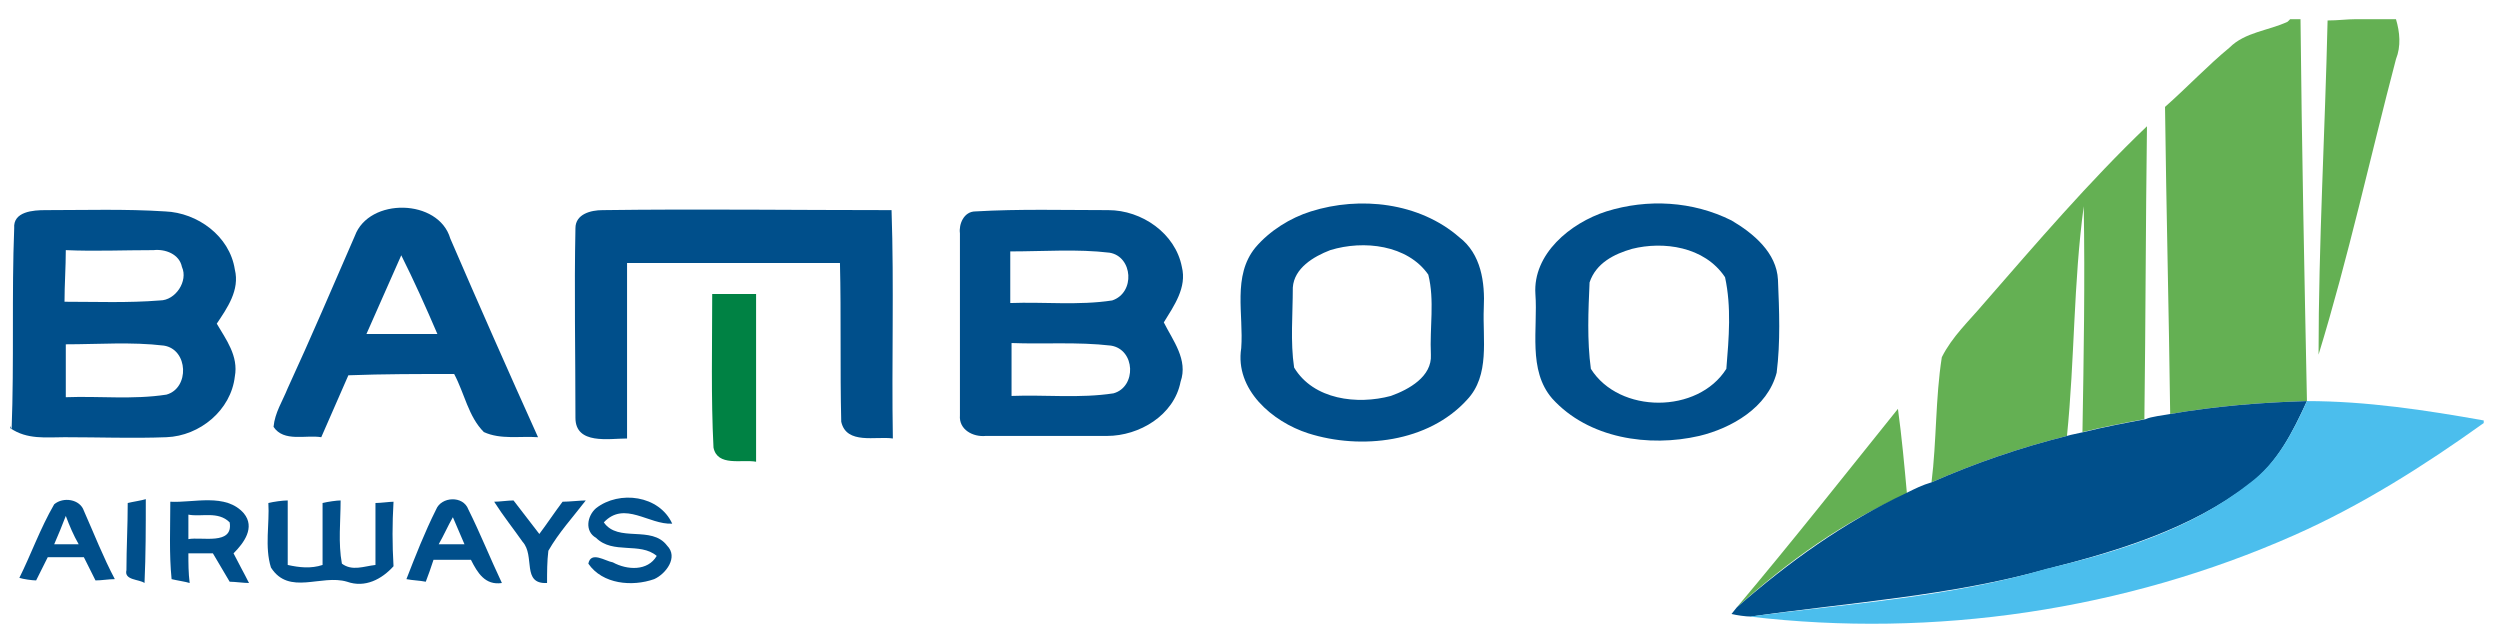 <svg width="113" height="29" viewBox="0 0 113 29" fill="none" xmlns="http://www.w3.org/2000/svg">
<path d="M103.516 0.867H103.983C104.041 6.64 104.158 12.355 104.274 18.129C102.175 18.187 100.134 18.362 98.092 18.712C98.034 14.105 97.917 9.498 97.859 4.832C98.851 3.957 99.784 2.966 100.775 2.15C101.475 1.45 102.525 1.391 103.399 0.983L103.516 0.867Z" fill="#64B053"/>
<path d="M106.49 0.867H108.298C108.473 1.45 108.532 2.091 108.298 2.674C107.132 7.107 106.141 11.656 104.799 16.029C104.799 11.014 105.091 5.999 105.207 0.925C105.674 0.925 106.082 0.867 106.49 0.867Z" fill="#64B053"/>
<path d="M89.636 13.755C92.027 11.014 94.418 8.215 97.043 5.707C96.984 10.139 96.984 14.513 96.926 18.946C95.993 19.12 95.06 19.296 94.127 19.529C94.185 16.146 94.243 12.705 94.185 9.323C93.719 12.764 93.777 16.263 93.427 19.704C91.328 20.229 89.286 20.928 87.304 21.803C87.537 19.937 87.478 18.012 87.77 16.146C88.237 15.213 88.995 14.513 89.636 13.755Z" fill="#64B053"/>
<path d="M78.497 27.46C81.005 24.486 83.396 21.453 85.787 18.479C85.962 19.762 86.079 21.045 86.195 22.328C83.338 23.553 80.83 25.361 78.497 27.46Z" fill="#64B053"/>
<path d="M0.642 10.314C0.583 9.556 1.516 9.498 2.041 9.498C3.849 9.498 5.657 9.44 7.465 9.556C8.923 9.614 10.381 10.664 10.614 12.181C10.847 13.114 10.264 13.93 9.798 14.63C10.206 15.33 10.789 16.088 10.614 17.021C10.439 18.537 9.039 19.704 7.523 19.762C6.007 19.82 4.491 19.762 2.916 19.762C2.099 19.762 1.225 19.879 0.467 19.354V19.237C0.467 19.295 0.525 19.354 0.525 19.412C0.642 16.321 0.525 13.289 0.642 10.314ZM2.974 11.306C2.974 12.064 2.916 12.88 2.916 13.639C4.374 13.639 5.774 13.697 7.232 13.58C7.931 13.58 8.515 12.705 8.223 12.064C8.106 11.481 7.465 11.247 6.94 11.306C5.599 11.306 4.257 11.364 2.974 11.306ZM2.974 15.563C2.974 16.321 2.974 17.138 2.974 17.954C4.491 17.896 6.007 18.071 7.523 17.837C8.573 17.546 8.515 15.796 7.407 15.621C5.949 15.446 4.432 15.563 2.974 15.563Z" fill="#004F8B"/>
<path d="M16.038 10.664C16.679 8.915 19.828 8.973 20.353 10.781C21.636 13.755 22.978 16.788 24.319 19.762C23.503 19.704 22.628 19.879 21.87 19.529C21.17 18.829 20.995 17.779 20.528 16.904C18.954 16.904 17.321 16.904 15.746 16.963C15.338 17.896 14.93 18.829 14.521 19.762C13.822 19.645 12.83 19.995 12.364 19.295C12.422 18.654 12.772 18.129 13.005 17.546C14.055 15.271 15.046 12.939 16.038 10.664ZM18.137 11.539C17.612 12.705 17.087 13.93 16.563 15.097C17.612 15.097 18.662 15.097 19.77 15.097C19.245 13.872 18.72 12.705 18.137 11.539Z" fill="#004F8B"/>
<path d="M26.01 10.314C26.01 9.673 26.71 9.498 27.235 9.498C31.609 9.44 35.925 9.498 40.298 9.498C40.415 12.939 40.298 16.38 40.357 19.82C39.599 19.704 38.257 20.112 38.024 19.062C37.966 16.671 38.024 14.28 37.966 11.889C34.758 11.889 31.551 11.889 28.343 11.889C28.343 14.513 28.343 17.138 28.343 19.82C27.527 19.82 26.01 20.112 26.01 18.887C26.01 15.971 25.952 13.114 26.01 10.314Z" fill="#004F8B"/>
<path d="M44.089 9.556C46.072 9.44 48.113 9.498 50.096 9.498C51.612 9.498 53.129 10.548 53.42 12.064C53.653 12.997 53.07 13.813 52.604 14.572C53.012 15.388 53.712 16.263 53.362 17.254C53.07 18.771 51.496 19.704 50.038 19.704C48.23 19.704 46.364 19.704 44.556 19.704C43.972 19.762 43.331 19.412 43.389 18.771C43.389 16.03 43.389 13.289 43.389 10.548C43.331 10.139 43.564 9.556 44.089 9.556ZM45.664 11.364C45.664 12.122 45.664 12.939 45.664 13.697C47.18 13.639 48.755 13.813 50.271 13.58C51.321 13.23 51.204 11.597 50.154 11.422C48.696 11.247 47.18 11.364 45.664 11.364ZM45.722 15.505C45.722 16.321 45.722 17.079 45.722 17.896C47.238 17.837 48.813 18.012 50.329 17.779C51.379 17.488 51.321 15.796 50.213 15.621C48.696 15.446 47.18 15.563 45.722 15.505Z" fill="#004F8B"/>
<path d="M59.252 9.556C61.468 8.856 64.151 9.148 65.959 10.723C66.95 11.481 67.125 12.764 67.067 13.93C67.008 15.33 67.358 16.963 66.309 18.071C64.559 19.995 61.526 20.345 59.135 19.587C57.502 19.062 55.811 17.604 56.103 15.738C56.219 14.222 55.695 12.472 56.744 11.189C57.386 10.431 58.319 9.848 59.252 9.556ZM60.127 11.306C59.369 11.597 58.494 12.122 58.435 12.997C58.435 14.222 58.319 15.446 58.494 16.613C59.369 18.071 61.352 18.304 62.868 17.896C63.684 17.604 64.734 17.021 64.676 16.029C64.617 14.805 64.851 13.58 64.559 12.414C63.626 11.072 61.643 10.839 60.127 11.306Z" fill="#004F8B"/>
<path d="M72.607 9.556C74.473 8.973 76.514 9.09 78.264 9.964C79.255 10.547 80.305 11.422 80.364 12.647C80.422 14.047 80.48 15.446 80.305 16.846C79.897 18.421 78.264 19.354 76.806 19.704C74.532 20.228 71.791 19.82 70.158 18.012C69.05 16.729 69.516 14.863 69.4 13.289C69.283 11.481 70.974 10.081 72.607 9.556ZM73.773 11.247C72.957 11.481 72.141 11.889 71.849 12.764C71.791 14.047 71.732 15.388 71.907 16.671C73.19 18.712 76.748 18.712 78.031 16.671C78.147 15.271 78.264 13.872 77.972 12.53C77.039 11.131 75.173 10.897 73.773 11.247Z" fill="#004F8B"/>
<path d="M98.093 18.712C100.134 18.362 102.175 18.188 104.274 18.129C103.633 19.529 102.933 20.928 101.708 21.862C99.026 23.903 95.76 24.894 92.552 25.711C88.178 26.935 83.629 27.227 79.139 27.868C78.906 27.868 78.497 27.81 78.264 27.752L78.497 27.46C80.83 25.419 83.338 23.611 86.195 22.27C86.545 22.095 86.895 21.92 87.303 21.803C89.286 20.928 91.328 20.229 93.427 19.704C93.602 19.645 93.952 19.587 94.185 19.529C95.118 19.296 96.051 19.121 96.984 18.946C97.218 18.829 97.801 18.771 98.093 18.712Z" fill="#004F8B"/>
<path d="M26.943 22.969C27.993 22.153 29.801 22.386 30.384 23.669C29.334 23.728 28.226 22.619 27.293 23.611C27.935 24.544 29.451 23.728 30.151 24.661C30.676 25.186 30.093 25.944 29.568 26.177C28.576 26.527 27.235 26.41 26.593 25.477C26.71 24.894 27.352 25.36 27.701 25.419C28.343 25.769 29.276 25.827 29.684 25.127C28.926 24.486 27.701 25.069 26.943 24.311C26.419 24.019 26.535 23.319 26.943 22.969Z" fill="#004F8B"/>
<path d="M2.449 22.795C2.858 22.445 3.616 22.561 3.791 23.086C4.257 24.136 4.665 25.186 5.19 26.177C4.899 26.177 4.607 26.235 4.316 26.235C4.141 25.886 3.966 25.536 3.791 25.186C3.266 25.186 2.683 25.186 2.158 25.186C1.983 25.536 1.808 25.886 1.633 26.235C1.458 26.235 1.05 26.177 0.875 26.119C1.4 25.069 1.808 23.903 2.449 22.795ZM2.449 24.602C2.799 24.602 3.208 24.602 3.557 24.602C3.324 24.194 3.149 23.786 2.974 23.32C2.799 23.786 2.624 24.194 2.449 24.602Z" fill="#004F8B"/>
<path d="M5.773 22.736C6.007 22.678 6.415 22.619 6.59 22.561C6.59 23.844 6.59 25.069 6.532 26.352C6.298 26.177 5.599 26.235 5.715 25.769C5.715 24.777 5.773 23.786 5.773 22.736Z" fill="#004F8B"/>
<path d="M7.698 22.678C8.748 22.736 10.206 22.27 11.022 23.203C11.547 23.844 11.022 24.544 10.556 25.011C10.789 25.477 11.022 25.885 11.255 26.352C11.022 26.352 10.614 26.294 10.381 26.294C10.147 25.885 9.856 25.419 9.623 25.011C9.273 25.011 8.923 25.011 8.515 25.011C8.515 25.477 8.515 25.885 8.573 26.352C8.398 26.294 7.99 26.235 7.756 26.177C7.64 25.011 7.698 23.844 7.698 22.678ZM8.515 23.261C8.515 23.553 8.515 24.078 8.515 24.369C9.098 24.252 10.556 24.661 10.381 23.611C9.856 23.086 9.098 23.378 8.515 23.261Z" fill="#004F8B"/>
<path d="M12.13 22.736C12.364 22.678 12.772 22.62 13.005 22.62C13.005 23.611 13.005 24.544 13.005 25.536C13.53 25.652 14.055 25.71 14.58 25.536C14.58 24.602 14.58 23.669 14.58 22.736C14.813 22.678 15.221 22.62 15.396 22.62C15.396 23.553 15.28 24.544 15.454 25.477C15.921 25.827 16.446 25.594 16.971 25.536C16.971 24.602 16.971 23.669 16.971 22.736C17.204 22.736 17.612 22.678 17.787 22.678C17.729 23.669 17.729 24.602 17.787 25.594C17.262 26.177 16.504 26.585 15.688 26.294C14.521 25.944 13.063 26.935 12.247 25.652C11.955 24.719 12.189 23.669 12.13 22.736Z" fill="#004F8B"/>
<path d="M19.712 23.028C19.945 22.444 20.936 22.386 21.17 23.028C21.695 24.077 22.161 25.244 22.686 26.352C21.928 26.468 21.578 25.885 21.286 25.302C20.703 25.302 20.178 25.302 19.595 25.302C19.478 25.652 19.362 26.002 19.245 26.294C18.953 26.235 18.662 26.235 18.37 26.177C18.779 25.127 19.187 24.077 19.712 23.028ZM19.828 24.602C20.237 24.602 20.587 24.602 20.995 24.602C20.82 24.194 20.645 23.786 20.47 23.378C20.237 23.786 20.062 24.194 19.828 24.602Z" fill="#004F8B"/>
<path d="M22.336 22.678C22.57 22.678 22.978 22.62 23.211 22.62C23.619 23.145 23.969 23.611 24.378 24.136C24.727 23.669 25.077 23.145 25.427 22.678C25.719 22.678 26.244 22.62 26.477 22.62C25.894 23.378 25.252 24.078 24.786 24.894C24.727 25.361 24.727 25.886 24.727 26.352C23.561 26.41 24.203 25.127 23.619 24.486C23.211 23.903 22.744 23.32 22.336 22.678Z" fill="#004F8B"/>
<path d="M32.192 13.289C32.834 13.289 33.533 13.289 34.175 13.289C34.175 15.855 34.175 18.362 34.175 20.87C33.533 20.753 32.425 21.103 32.25 20.229C32.134 17.954 32.192 15.621 32.192 13.289Z" fill="#008244"/>
<path d="M104.274 18.129C106.957 18.129 109.639 18.537 112.264 19.004V19.121C109.581 21.045 106.723 22.853 103.691 24.194C96.051 27.577 87.42 28.86 79.08 27.868C83.571 27.285 88.12 26.994 92.494 25.711C95.701 24.953 98.967 23.961 101.65 21.862C102.933 20.928 103.633 19.529 104.274 18.129Z" fill="#4BBEED"/>
</svg>
